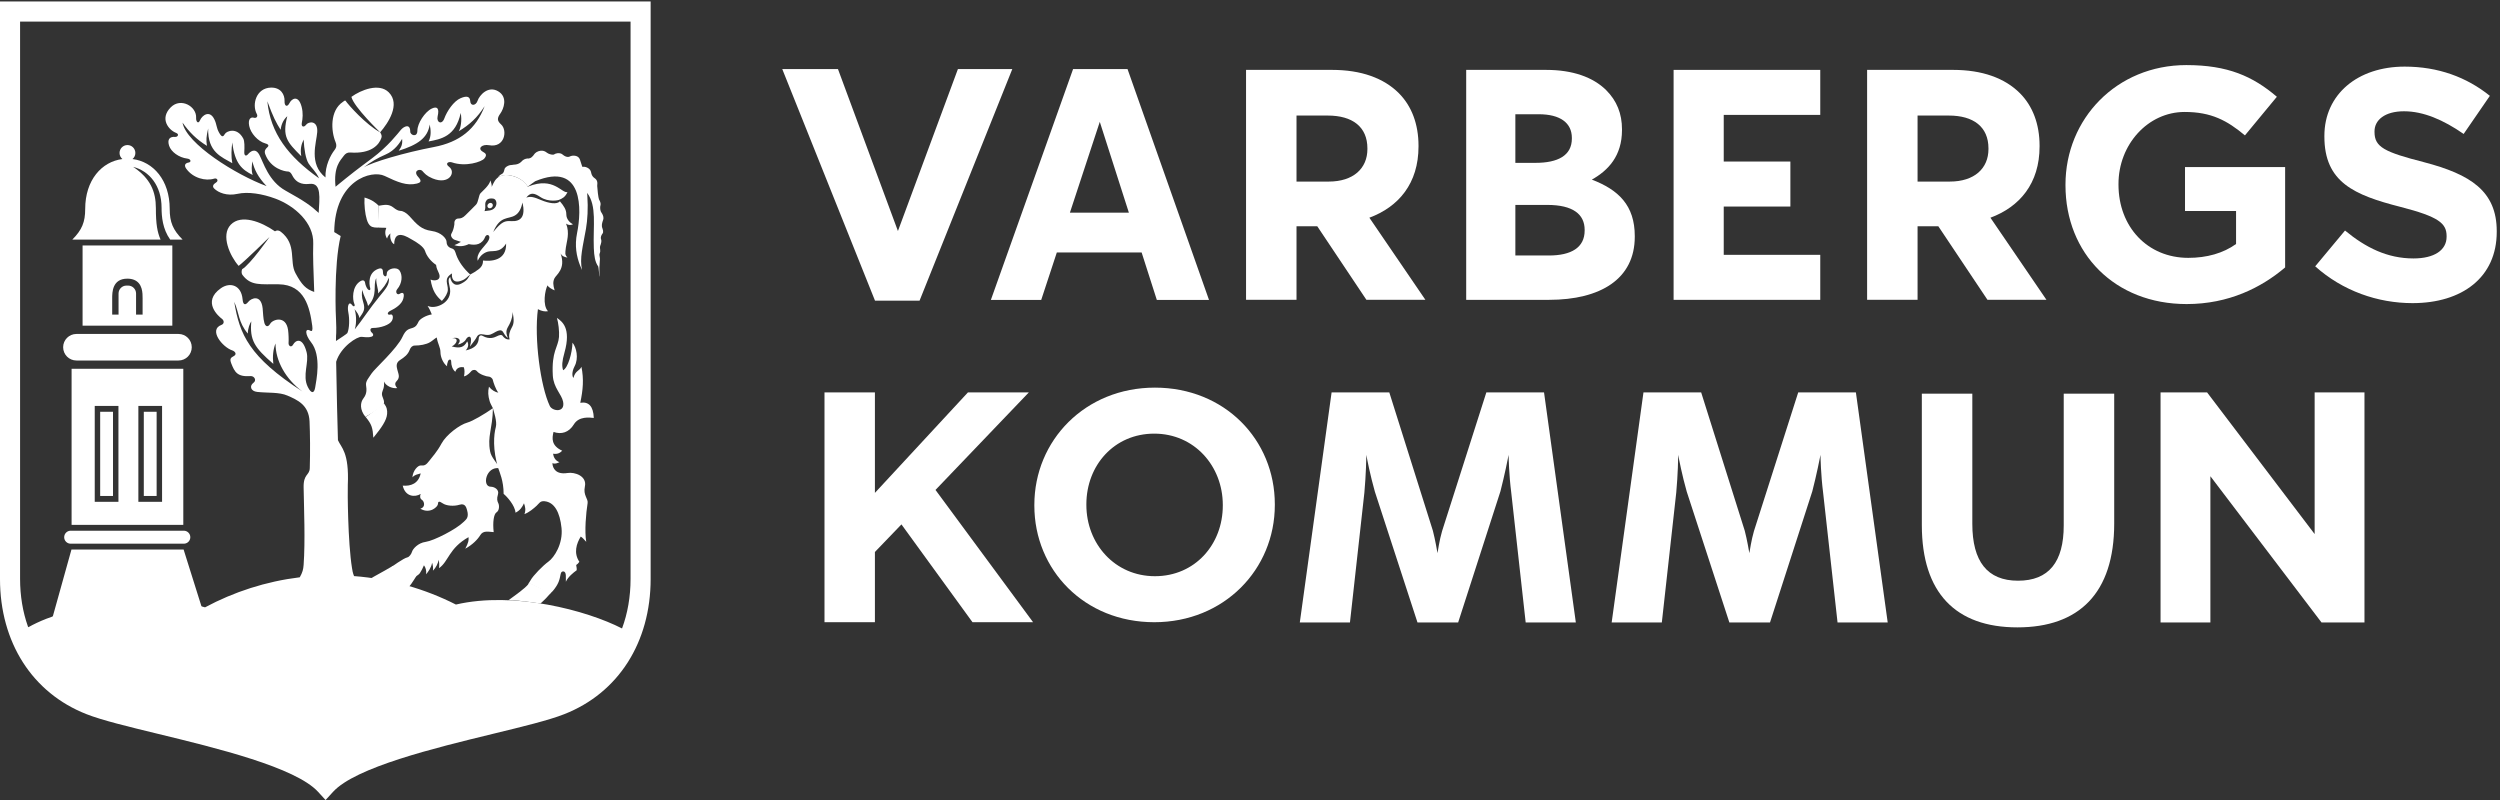 <?xml version="1.0" encoding="UTF-8" standalone="no"?><!DOCTYPE svg PUBLIC "-//W3C//DTD SVG 1.1//EN" "http://www.w3.org/Graphics/SVG/1.1/DTD/svg11.dtd"><svg width="100%" height="100%" viewBox="0 0 400 128" version="1.1" xmlns="http://www.w3.org/2000/svg" xmlns:xlink="http://www.w3.org/1999/xlink" xml:space="preserve" xmlns:serif="http://www.serif.com/" style="fill-rule:evenodd;clip-rule:evenodd;stroke-linejoin:round;stroke-miterlimit:2;"><rect x="0" y="0" width="400" height="128" fill="#333333" stroke="none"/><g><path d="M252.134,99.596l-8.025,0l-2.308,-20.772c-0.368,-2.891 -0.421,-5.73 -0.421,-6.047c-0.104,0.525 -0.628,3.208 -1.31,5.837l-6.766,20.982l-6.505,0l-6.819,-20.929c-0.734,-2.577 -1.258,-5.258 -1.364,-5.89c-0,0.317 -0.053,3.208 -0.315,6.047l-2.308,20.772l-8.024,0l5.087,-36.808l9.233,0l6.975,22.138c0.367,1.418 0.682,3.258 0.735,3.575c0.052,-0.265 0.314,-2.103 0.734,-3.523l7.081,-22.19l9.232,0l5.088,36.808Z" style="fill:#fff;fill-rule:nonzero;"/><path d="M302.034,99.596l-8.027,0l-2.308,-20.772c-0.366,-2.891 -0.418,-5.73 -0.418,-6.047c-0.105,0.525 -0.63,3.208 -1.313,5.837l-6.766,20.982l-6.503,0l-6.819,-20.929c-0.734,-2.577 -1.26,-5.258 -1.364,-5.89c0,0.317 -0.052,3.208 -0.316,6.047l-2.307,20.772l-8.026,0l5.088,-36.808l9.233,0l6.974,22.138c0.369,1.418 0.683,3.258 0.735,3.575c0.054,-0.265 0.316,-2.103 0.735,-3.523l7.082,-22.19l9.23,0l5.09,36.808Z" style="fill:#fff;fill-rule:nonzero;"/><path d="M307.494,84.025l0,-21.034l8.078,0l0,20.825c0,5.994 2.382,9.097 7.311,9.097c4.931,0 7.313,-2.998 7.313,-8.835l0,-21.087l8.077,0l0,20.772c0,11.148 -5.632,16.617 -15.494,16.617c-9.862,0 -15.285,-5.522 -15.285,-16.355Z" style="fill:#fff;fill-rule:nonzero;"/><path d="M345.688,62.787l7.448,0l17.207,22.664l0,-22.664l7.972,0l0,36.808l-6.873,0l-17.78,-23.399l0,23.399l-7.974,0l0,-36.808Z" style="fill:#fff;fill-rule:nonzero;"/><path d="M131.919,62.787l8.067,0l0,16.073l14.882,-16.073l9.743,0l-14.932,15.603l15.615,21.166l-9.693,0l-11.37,-15.653l-4.245,4.412l0,11.241l-8.067,0l0,-36.769Z" style="fill:#fff;fill-rule:nonzero;"/><path d="M165.495,80.891l0,-0.101c0,-10.318 8.119,-18.77 19.291,-18.77c11.172,0 19.186,8.345 19.186,18.665l0,0.105c0,10.318 -8.119,18.764 -19.291,18.764c-11.172,0 -19.186,-8.345 -19.186,-18.663Zm30.153,0l0,-0.101c0,-6.224 -4.553,-11.408 -10.967,-11.408c-6.413,0 -10.862,5.079 -10.862,11.303l0,0.105c0,6.218 4.553,11.402 10.967,11.402c6.413,0 10.862,-5.079 10.862,-11.301Z" style="fill:#fff;fill-rule:nonzero;"/><path d="M234.591,11.183l12.816,0c4.195,0 7.498,1.157 9.597,3.258c1.676,1.682 2.515,3.731 2.515,6.254l0,0.105c0,4.154 -2.201,6.466 -4.824,7.938c4.248,1.629 6.869,4.099 6.869,9.041l0,0.104c0,6.729 -5.452,10.092 -13.736,10.092l-13.237,0l0,-36.792Zm11.087,14.874c3.564,0 5.82,-1.156 5.82,-3.889l0,-0.106c0,-2.417 -1.888,-3.783 -5.295,-3.783l-3.746,0l0,7.778l3.221,0Zm2.15,14.822c3.564,0 5.716,-1.262 5.716,-3.994l0,-0.105c0,-2.472 -1.837,-3.994 -5.979,-3.994l-5.108,0l0,8.093l5.371,0Z" style="fill:#fff;fill-rule:nonzero;"/><path d="M370.432,42.613l4.771,-5.728c3.305,2.732 6.765,4.466 10.958,4.466c3.304,0 5.295,-1.312 5.295,-3.467l0,-0.104c0,-2.051 -1.258,-3.103 -7.392,-4.681c-7.392,-1.89 -12.163,-3.941 -12.163,-11.245l0,-0.106c0,-6.676 5.347,-11.09 12.845,-11.09c5.348,0 9.909,1.68 13.632,4.676l-4.195,6.099c-3.252,-2.26 -6.448,-3.629 -9.541,-3.629c-3.095,0 -4.72,1.42 -4.72,3.207l0,0.106c0,2.417 1.574,3.207 7.919,4.834c7.444,1.945 11.638,4.625 11.638,11.039l0,0.104c0,7.306 -5.559,11.407 -13.475,11.407c-5.557,0 -11.169,-1.944 -15.572,-5.888Z" style="fill:#fff;fill-rule:nonzero;"/><path d="M125.162,11.052l8.913,0l9.594,25.912l9.597,-25.912l8.702,0l-14.838,37.055l-7.129,0l-14.839,-37.055Z" style="fill:#fff;fill-rule:nonzero;"/><path d="M199.368,11.182l13.754,0c4.667,0 8.284,1.314 10.697,3.731c2.043,2.05 3.144,4.942 3.144,8.411l0,0.104c0,5.939 -3.197,9.672 -7.864,11.405l8.966,13.14l-9.438,0l-7.865,-11.771l-3.32,0l0,11.771l-8.074,0l0,-36.791Zm13.23,17.87c3.933,0 6.187,-2.102 6.187,-5.202l0,-0.107c0,-3.469 -2.413,-5.255 -6.345,-5.255l-4.998,0l0,10.564l5.156,0Z" style="fill:#fff;fill-rule:nonzero;"/><path d="M298.738,11.182l13.753,0c4.667,0 8.284,1.314 10.697,3.731c2.043,2.05 3.144,4.942 3.144,8.411l0,0.104c0,5.939 -3.197,9.672 -7.864,11.405l8.966,13.14l-9.437,0l-7.866,-11.771l-3.32,0l0,11.771l-8.073,0l0,-36.791Zm13.229,17.87c3.933,0 6.187,-2.102 6.187,-5.202l-0,-0.107c-0,-3.469 -2.413,-5.255 -6.345,-5.255l-4.998,0l-0,10.564l5.156,0Z" style="fill:#fff;fill-rule:nonzero;"/><path d="M171.693,11.052l8.711,0l13.035,36.934l-8.348,0l-2.432,-7.595l-13.566,0l-2.498,7.595l-8.055,0l13.153,-36.934Zm-0.509,22.977l9.437,0l-4.655,-14.534l-4.782,14.534Z" style="fill:#fff;fill-rule:nonzero;"/><path d="M267.776,11.183l23.465,0l0,7.2l-15.444,0l0,7.463l10.663,0l0,7.201l-10.663,0l0,7.726l15.444,0l0,7.202l-23.465,0l0,-36.792Z" style="fill:#fff;fill-rule:nonzero;"/><path d="M330.477,29.638l-0,-0.103c-0,-10.511 8.168,-19.121 19.335,-19.121c6.64,0 10.644,1.792 14.486,5.069l-5.108,6.18c-2.845,-2.376 -5.376,-3.749 -9.64,-3.749c-5.903,0 -10.592,5.231 -10.592,11.513l-0,0.108c-0,6.759 4.638,11.722 11.17,11.722c2.953,0 5.587,-0.738 7.642,-2.218l-0,-5.282l-8.168,0l-0,-7.023l16.018,0l0,16.055c-3.795,3.22 -9.013,5.861 -15.757,5.861c-11.485,0 -19.386,-8.08 -19.386,-19.012Z" style="fill:#fff;fill-rule:nonzero;"/><path d="M59.309,36.172c0.331,0.246 0.872,0.258 1.364,0.236c-0,-1.249 -0.15,-2.448 -0.088,-3.5c-0.435,-0.435 -1.031,-0.944 -2.259,-1.304c-0.074,1.108 0.073,2.588 0.368,3.548c0.163,0.532 0.369,0.838 0.615,1.02Z" style="fill:#fff;fill-rule:nonzero;"/><path d="M96.501,35.172c0.134,-0.357 -0.017,-0.742 -0.169,-0.998c-0.037,-0.063 -0.073,-0.125 -0.107,-0.17c-0.12,-0.154 -0.199,-0.458 -0.199,-0.759c-0.004,-0.125 0.009,-0.253 0.043,-0.368c0.071,-0.254 0,-0.497 -0.091,-0.7c-0.051,-0.105 -0.101,-0.202 -0.142,-0.28c-0.097,-0.196 -0.279,-1.745 -0.283,-2.128c0,-0.054 0,-0.11 0.007,-0.17c0.04,-0.356 0.017,-0.621 -0.159,-0.847c-0.07,-0.094 -0.158,-0.177 -0.283,-0.261c-0.245,-0.166 -0.387,-0.385 -0.479,-0.649c-0.03,-0.091 -0.056,-0.192 -0.073,-0.294c-0.051,-0.269 -0.216,-0.474 -0.422,-0.618c-0.269,-0.192 -0.617,-0.274 -0.867,-0.243c-0.035,0.004 -0.075,0.001 -0.112,0.003c-0.115,-0.389 -0.238,-0.777 -0.378,-1.159c-0.122,-0.335 -0.367,-0.505 -0.633,-0.578c-0.375,-0.107 -0.787,-0.024 -0.958,0.073c-0.189,0.112 -0.452,0.112 -0.728,-0.007c-0.145,-0.06 -0.297,-0.156 -0.442,-0.286c-0.236,-0.212 -0.563,-0.25 -0.842,-0.216c-0.216,0.027 -0.409,0.101 -0.497,0.172c-0.161,0.132 -0.617,0.037 -0.933,-0.109c-0.095,-0.044 -0.183,-0.091 -0.243,-0.142c-0.472,-0.398 -0.994,-0.38 -1.392,-0.23c-0.223,0.084 -0.404,0.208 -0.52,0.324c-0.04,0.04 -0.073,0.08 -0.096,0.116c-0.123,0.199 -0.317,0.423 -0.519,0.568c-0.055,0.039 -0.329,0.158 -0.402,0.145c-0.258,-0.036 -0.696,0.066 -0.974,0.317c-0.039,0.035 -0.282,0.285 -0.381,0.357c-0.233,0.168 -0.514,0.263 -0.779,0.293c-0.163,0.018 -0.333,0.016 -0.513,0.061c-0.484,-0.008 -0.889,0.226 -1.083,0.44c-0.065,0.072 -0.107,0.143 -0.118,0.201c-0.031,0.154 -0.068,0.283 -0.109,0.395c-0.059,0.156 -0.129,0.275 -0.224,0.345c-0.008,0.002 -0.371,0.197 -0.529,0.358c-0.071,0.072 -0.194,0.256 -0.194,0.256c0.655,-0.42 1.58,-0.473 2.556,-0.169c1.013,0.315 1.783,0.953 2.188,1.646l1.202,-0.864c7.781,-3.241 7.442,4.659 6.706,8.286c-0.414,2.033 -0.09,3.729 0.483,5.199c0.096,0.245 0.198,0.486 0.311,0.72c-0.419,-1.889 0.128,-3.721 0.628,-6.591c0.241,-1.386 0.362,-3.276 0.216,-5.33c-0.01,-0.142 -0.018,-0.282 -0.031,-0.426c1.589,2.104 0.93,5.239 1.07,8.839c0.048,1.221 0.186,2.226 0.706,2.941c0.071,0.097 0.148,1.545 0.234,1.631c-0.097,-1.078 -0.029,-1.946 0.025,-2.588c0.006,-0.079 0.013,-0.157 0.017,-0.226c0.006,-0.093 -0.011,-0.204 -0.035,-0.32c-0.033,-0.197 -0.077,-0.41 -0.007,-0.582c0.099,-0.249 0.108,-0.407 0.072,-0.678c-0.004,-0.032 -0.01,-0.063 -0.017,-0.097c-0.03,-0.192 -0.007,-0.327 0.027,-0.436c0.026,-0.088 0.06,-0.159 0.084,-0.232c0.058,-0.165 0.168,-0.555 0.058,-0.829c-0.031,-0.08 -0.045,-0.162 -0.045,-0.244c0.004,-0.179 0.071,-0.366 0.186,-0.541c0.023,-0.037 0.049,-0.07 0.077,-0.104c0.223,-0.278 0.058,-0.666 -0.054,-0.999c-0.023,-0.062 -0.03,-0.13 -0.037,-0.202c-0.024,-0.205 0.02,-0.441 0.091,-0.685c0.034,-0.112 0.072,-0.219 0.112,-0.331Z" style="fill:#fff;fill-rule:nonzero;"/><path d="M61.939,66.236c0.052,-0.6 -0.045,-1.096 -0.496,-1.681c0.011,-0.086 -2.859,2.275 -2.966,2.128c0.037,0.049 0,0 0.041,0.05c0.004,0.006 0.009,0.013 0.013,0.016c0.951,1.158 1.103,1.719 1.204,3.286c1.339,-1.631 2.116,-2.778 2.204,-3.799Z" style="fill:#fff;fill-rule:nonzero;"/><path d="M59.284,92.562c0.533,0.117 1.234,0.314 1.755,0.459c0.095,0.03 0.191,0.057 0.283,0.083c1.231,0.366 2.457,0.748 3.693,1.24c0.566,-0.5 1.067,-1.326 1.597,-2.165c-1.457,-0.15 -2.633,-0.757 -3.709,-1.659c-0.003,0.016 -2.341,1.354 -3.619,2.042Z" style="fill:#fff;fill-rule:nonzero;"/><path d="M84.477,93.535c-0.584,0.68 -1.964,1.659 -3.132,2.504c0.556,0.01 1.152,0.036 1.701,0.081l-0.003,0.005c1.134,0.101 2.252,0.28 3.427,0.442c0.67,-0.597 1.274,-1.229 1.729,-1.773c-1.182,-0.387 -3.548,-1.546 -3.56,-1.553l-0.162,0.294Z" style="fill:#fff;fill-rule:nonzero;"/><path d="M43.73,58.218c-0.14,-1.157 -0.033,-2.313 0.351,-3.263c-0,2.773 1.609,5.685 4.307,7.683c-8.553,-5.533 -10.069,-9.158 -10.91,-14.349c0.802,1.789 0.633,3.263 2.174,5.086c-0,-0.841 0.316,-1.614 0.559,-1.965c-0.28,3.018 0.509,4.213 3.519,6.808Zm-10.422,-37.66c-0.099,3.818 2.174,4.561 3.858,5.553c-0.199,-1.041 -0.149,-2.279 -0,-3.321c0.395,3.423 1.583,4.366 3.264,5.207c-0.248,-0.795 -0.148,-1.438 -0.049,-2.183c0.296,1.289 0.89,2.529 2.275,3.967c-4.947,-1.834 -12.861,-6.792 -13.453,-10.165c1.088,1.536 2.225,2.678 3.908,3.721c-0.149,-0.895 -0.099,-1.54 0.197,-2.779Zm14.894,4.435c-0.187,-1.143 -0,-1.866 0.38,-2.663c0.08,1.597 0.343,3.121 0.801,3.844c0.455,0.722 1.138,1.217 1.668,2.358c-4.934,-3.5 -7.783,-7.193 -8.277,-12.332c0.951,2.588 1.404,3.426 2.127,4.568c0.115,-1.027 0.571,-1.75 1.064,-2.169c-0.838,3.276 -0.04,4.111 2.237,6.394Zm8.695,-5.634c0.007,0.01 0.014,0.022 0.02,0.032c-0.005,0 -0.011,-0.001 -0.016,-0.001c-0.001,-0.01 -0.002,-0.021 -0.004,-0.031Zm-1.566,-2.284c0.001,-0.001 0.001,-0.002 0.002,-0.003c0.001,0.001 0.001,0.002 0.002,0.004c-0.001,0 -0.003,-0.001 -0.004,-0.001Zm13.427,2.843c0.177,0.904 0.268,1.807 -0.184,2.711c1.94,-0.362 4.331,-0.769 5.14,-4.563c0.225,1.173 -0,2.442 -0.316,2.935c1.714,-1.039 2.977,-2.167 4.147,-4.021c-1.396,3.661 -3.971,5.762 -8.159,6.551c-4.553,0.861 -9.961,2.441 -11.178,3.255c0.993,-0.814 2.322,-1.571 3.427,-2.035c1.622,-0.675 2.389,-2.031 2.703,-2.528c0.089,0.813 -0.092,1.266 -0.543,1.897c3.024,-0.948 4.645,-2.033 4.963,-4.202Zm-10.656,28.382c-0.247,-0.78 -0.237,-1.422 -0.129,-1.922c0.261,1.185 0.707,1.603 0.916,2.579c1.656,-1.816 0.712,-3.264 1.313,-4.448c-0.026,1.21 0.37,1.658 0.289,2.447c0.841,-0.918 1.287,-1.421 1.732,-2.527c0.107,1.106 -0.432,1.7 -1.548,3.055c-1.496,1.814 -2.754,3.789 -3.91,5.21c0.367,-1.158 0.183,-2.71 -0.052,-3.237c0.366,0.448 0.707,0.869 0.786,1.421c0.603,-0.921 1.024,-1.262 0.603,-2.578Zm42.789,44.317c-0,2.866 -0.474,5.535 -1.364,7.936c-5.662,-2.91 -17.299,-5.983 -26.581,-3.826c-4.961,-2.517 -10.465,-4.108 -16.292,-4.552l-0.007,0c-0.212,-0.513 -0.276,-0.977 -0.325,-1.282c-0.672,-4.154 -0.718,-12.301 -0.672,-13.3c0.237,-5.263 -1.068,-5.977 -1.579,-7.166c-0.053,-1.712 -0.221,-8.051 -0.287,-12.538c0.743,-2.426 3.392,-4.084 4.091,-3.994c2.144,0.278 1.991,-0.393 1.602,-0.695c-0.22,-0.171 -0.395,-0.727 0.182,-0.726c1.238,0.002 2.685,-0.485 3.047,-1.15c0.285,-0.523 0.151,-1.119 -0.24,-0.999c-0.472,0.146 -0.633,-0.3 -0,-0.604c0.77,-0.367 1.81,-1.028 2.051,-1.906c0.312,-1.133 -0.221,-1.033 -0.543,-0.817c-0.452,0.303 -0.784,-0.302 -0.423,-0.727c0.825,-0.965 0.875,-2.237 0.392,-2.964c-0.483,-0.727 -2.053,-0.304 -2.053,0.453c-0,0.826 -0.601,0.362 -0.601,-0.031c-0,-0.608 -0.123,-0.966 -0.816,-0.696c-1.561,0.613 -1.45,2.301 -1.237,3.086c0.087,0.328 -0.181,0.393 -0.393,0.152c-0.212,-0.241 -0.387,-0.721 -0.423,-0.998c-0.06,-0.484 -0.423,-0.484 -0.726,-0.303c-1.465,0.88 -1.266,3.026 -1.025,3.571c0.241,0.545 -0.12,0.545 -0.271,0.332c-0.586,-0.823 -0.875,0.092 -0.663,1.119c0.209,1.031 0.173,2.558 -0.154,3.296c-0.048,0.109 -1.173,0.849 -1.823,1.273c0.003,-0.649 0.015,-1.103 0.039,-1.274l-0,0.001c0.024,-0.089 0.014,-1.528 -0.029,-2.111c-0.02,0.009 -0.418,-8.636 0.741,-13.413l-1.032,-0.633c0.084,-8.357 6.006,-9.977 8.059,-8.986c2.12,1.017 3.55,1.617 5.172,1.224c1.144,-0.276 0.276,-0.909 0.039,-1.266c-0.566,-0.849 0.476,-1.149 0.83,-0.751c0.354,0.394 0.673,0.793 1.62,1.189c2.678,1.117 3.828,-0.993 2.645,-1.864c-0.652,-0.481 -0.16,-0.87 0.434,-0.71c2.252,0.79 4.778,-0.083 5.212,-0.595c0.492,-0.581 0.235,-0.832 -0.194,-1.068c-0.999,-0.546 -0.154,-1.277 0.948,-1.071c2.525,0.477 2.997,-2.377 1.932,-3.327c-0.667,-0.594 -0.632,-1.027 -0.119,-1.739c0.514,-0.715 1.264,-2.614 -0.353,-3.565c-1.621,-0.951 -3.005,0.672 -3.28,1.504c-0.275,0.831 -1.135,0.91 -1.183,0.08c-0.041,-0.674 -0.438,-0.948 -1.541,-0.475c-1.107,0.475 -2.171,2.058 -2.606,3.246c-0.395,1.079 -1.304,0.635 -1.067,-0.355c0.292,-1.224 -0.04,-1.665 -0.949,-1.227c-1.104,0.527 -2.291,2.375 -2.291,3.523c-0,1.146 -1.145,0.752 -1.145,0.158c-0,-1.351 -1.026,-0.833 -1.499,-0.278c-0.474,0.554 -2.055,2.652 -4.622,4.556c-2.228,1.649 -3.422,2.566 -5.83,4.545c-0.344,-3.232 0.789,-4.222 1.314,-4.945c0.254,-0.348 0.561,-0.56 1.02,-0.533c3.437,0.249 4.653,-1.29 5.002,-2.338c0.097,-0.295 0.031,-0.524 -0.199,-0.891c1.285,-1.483 3.29,-4.485 1.382,-6.395c-1.553,-1.555 -4.467,-0.377 -5.981,0.721c0.36,1.6 4.598,5.672 4.599,5.674c-2.269,-1.229 -5.103,-4.399 -5.549,-5.073c-0.187,-0.013 -0.207,0.065 -0.403,0.196c-2.126,1.42 -1.911,4.683 -1.185,6.43c0.18,0.435 0.197,0.822 -0.164,1.285c-0.639,0.816 -1.512,2.505 -1.447,4.385c-2.731,-2.178 -1.432,-5.575 -1.319,-7.256c0.133,-1.91 -1.381,-1.746 -1.807,-1.152c-0.313,0.431 -0.787,0.33 -0.659,-0.331c0.135,-0.659 0.23,-1.583 -0.032,-2.571c-0.513,-1.937 -1.572,-1.334 -1.942,-0.595c-0.36,0.727 -0.821,0.494 -0.788,-0.295c0.043,-1.06 -0.592,-2.209 -2.172,-2.178c-2.367,0.051 -3.091,2.704 -2.269,4.222c0.218,0.403 -0.066,0.725 -0.495,0.593c-0.427,-0.133 -0.952,0.167 -0.722,1.32c0.229,1.153 1.381,2.475 2.598,2.802c0.674,0.183 0.493,0.463 0.261,0.661c-0.228,0.197 -0.493,0.525 -0.293,1.055c0.881,2.365 3.191,2.768 3.585,2.768c0.395,0 0.592,0.331 0.725,0.596c0.786,1.575 2.136,1.451 2.826,1.384c1.899,-0.181 1.544,2.275 1.416,4.648c-1.216,-1.118 -2.137,-1.811 -5.296,-3.56c-2.742,-1.516 -3.551,-4.546 -4.209,-5.748c-0.656,-1.205 -1.485,-0.459 -1.8,-0.084c-0.314,0.369 -0.627,0.255 -0.6,-0.344c0.039,-0.808 0.066,-1.741 -0.171,-2.179c-1,-1.862 -2.658,-1.174 -2.913,-0.744c-0.258,0.428 -0.457,0.685 -0.942,-0.174c-0.475,-0.837 -0.344,-1.288 -0.767,-2.148c-0.763,-1.562 -1.969,-0.611 -2.297,0.172c-0.274,0.654 -0.653,0.206 -0.617,-0.411c0.1,-1.813 -2.443,-3.291 -4.047,-1.686c-1.871,1.87 -0.276,3.68 0.822,4.092c0.592,0.22 0.275,0.687 -0.137,0.653c-0.911,-0.078 -1.268,0.447 -0.961,1.409c0.31,0.964 1.547,1.9 2.918,2.063c0.581,0.07 0.65,0.55 0.239,0.619c-0.681,0.115 -0.754,0.517 -0.412,0.998c1.066,1.498 3.085,2.029 4.492,1.581c0.428,-0.136 0.757,0.343 0.242,0.653c-0.394,0.237 -0.62,0.584 -0.275,0.928c0.671,0.674 2.058,1.238 3.738,0.86c1.681,-0.377 3.952,-0.02 6.078,0.769c3.019,1.124 6.163,3.841 6.042,7.205c-0.07,2.061 0.039,4.198 0.158,7.722c-1.342,-0.475 -1.973,-1.109 -3.001,-3.01c-1.025,-1.899 0.278,-4.55 -2.33,-6.612c-0.262,-0.206 -0.592,-0.316 -0.947,-0.077c-2.213,-1.545 -5.411,-2.773 -7.071,-1.068c-1.656,1.699 -0.107,5.067 1.256,6.595c1.054,-0.794 4.951,-4.633 4.951,-4.633c-0,0 -3.112,4.436 -4.392,5.164c-0.155,0.356 -0.076,0.75 0.045,0.908c1.356,1.817 2.921,1.466 5.803,1.508c4.192,0.056 4.975,3.757 5.371,6.648c0.087,0.635 -0,0.95 -0.277,0.793c-0.966,-0.553 -0.869,0.633 0.08,1.82c1.727,2.163 0.83,6.175 0.672,7.208c-0.16,1.028 -0.631,1.068 -1.186,-0.042c-0.92,-1.845 0.239,-3.917 -0.197,-5.582c-0.676,-2.579 -1.818,-1.82 -2.133,-1.226c-0.315,0.593 -0.789,0.236 -0.75,-0.236c0.039,-0.477 -0,-1.507 -0.076,-2.062c-0.347,-2.414 -2.453,-1.701 -2.848,-1.027c-0.395,0.675 -0.789,0.435 -0.946,-0.119c-0.211,-0.741 -0.195,-1.624 -0.277,-2.336c-0.253,-2.291 -1.826,-1.623 -2.298,-1.03c-0.477,0.593 -0.83,0.517 -0.91,-0.396c-0.196,-2.298 -2.012,-2.811 -3.475,-1.782c-3.107,2.19 -0.292,4.552 0.14,4.87c0.436,0.317 0.398,0.83 -0.038,0.991c-2.132,0.776 0.159,3.562 1.7,4.077c0.503,0.167 0.789,0.633 0.276,0.908c-0.514,0.28 -0.711,0.438 -0.396,1.231c0.525,1.312 0.934,2.136 3.065,1.978c0.594,-0.043 1.026,0.673 0.473,1.069c-0.687,0.495 -0.473,1.347 0.594,1.465c1.691,0.188 3.516,0 4.858,0.595c1.545,0.682 3.395,1.461 3.516,4.119c0.083,1.862 0.117,4.909 0.037,7.48c-0.035,1.193 -1.027,0.873 -0.985,3.089c0.055,3.249 0.276,8.593 -0,12.392c-0.052,0.71 -0.166,1.188 -0.614,1.983c-5.424,0.666 -10.538,2.332 -15.157,4.808c-7.874,-2.269 -21.354,-0.726 -28.271,3.182l-0.073,-0.126c-0.815,-2.316 -1.252,-4.874 -1.252,-7.612l-0,-89.16l97.678,0l-0,89.16Zm3.212,0.009l-0,-92.391l-104.103,-0l-0,92.382c-0,10.16 5.175,18.253 13.839,21.649c2.468,0.973 6.631,1.984 11.452,3.154c9.29,2.256 22.013,5.345 25.61,9.281l1.185,1.299l0.006,-0.007l0.006,0.007l1.185,-1.299c3.591,-3.938 16.297,-7.027 25.574,-9.283c4.807,-1.167 8.958,-2.177 11.421,-3.148c8.658,-3.394 13.826,-11.485 13.826,-21.645l-0.001,0.001Z" style="fill:#fff;fill-rule:nonzero;"/><path d="M72.331,43.74c-0.106,0.545 0.048,1.672 1.41,1.199c0.874,-0.301 0.878,-0.577 1.498,-1.016c-1.016,-0.906 -1.857,-2.052 -2.243,-3.156c-0.17,-0.49 -0.22,-0.882 -0.734,-1.026c-0.51,-0.15 -0.806,-0.516 -0.806,-1.029c0,-0.515 -0.805,-1.544 -2.416,-1.763c-1.612,-0.221 -2.323,-1.004 -3.567,-2.399c-0.453,-0.504 -1.028,-0.807 -1.394,-0.807c-0.366,0 -0.732,-0.221 -1.1,-0.516c-0.793,-0.635 -1.453,-0.452 -2.404,-0.306c-0.021,-0.021 -0.099,2.439 0.088,3.501c0.233,-0.01 0.398,0.018 0.442,0.017c0.221,-0.007 0.455,-0.004 0.702,0.021c-0.218,0.512 -0.247,1.13 0.121,1.718c0.091,-0.359 0.254,-0.554 0.542,-0.837c-0.147,0.732 0.157,1.521 0.596,1.74c0.047,-2.602 2.239,-1.082 2.898,-0.713c0.66,0.368 1.831,1.077 2.052,1.812c0.221,0.735 0.877,1.614 1.756,2.203c0.073,0.589 0.223,0.807 0.442,1.32c0.496,1.166 -0.662,1.322 -1.321,1.027c0.274,1.755 0.882,2.648 1.808,3.416c0.544,-0.562 0.927,-1.267 0.951,-1.739c0.057,-1.029 -0.752,-1.799 0.679,-2.667Z" style="fill:#fff;fill-rule:nonzero;"/><path d="M78.149,32.596c-0.19,0.172 -0.221,0.444 -0.074,0.609c0.152,0.168 0.427,0.162 0.615,-0.009c0.187,-0.173 0.219,-0.447 0.07,-0.612c-0.148,-0.166 -0.425,-0.161 -0.611,0.012Z" style="fill:#fff;fill-rule:nonzero;"/><path d="M81.8,35.38c-1.006,-0.059 -1.51,0.038 -2.887,1.746c1.089,-2.641 2.405,-2.004 3.494,-2.662c0.711,-0.424 0.992,-1.198 1.197,-2.057c0.499,2.233 -0.239,3.062 -1.804,2.973Zm0.098,16.996c-0.346,0.609 -0.567,1.272 -0.352,1.926c-0.562,0.087 -0.953,-0.306 -1.126,-0.565c-0.176,-0.261 -0.603,-0.097 -0.948,0.078c-0.348,0.17 -1.163,0.553 -2.258,-0.078c-0.383,-0.226 -0.597,0.13 -0.605,0.306c-0.041,0.939 -0.501,1.68 -2.103,2.028c0.431,-0.432 0.524,-1.017 0.242,-1.456c-0.491,0.978 -1.171,1.162 -2.469,0.814c0.822,-0.39 1.25,-1.426 0.043,-1.303c1.147,-0.323 1.585,0.364 0.93,0.989c0.531,-0.061 1.116,-0.454 1.278,-0.781c0.313,-0.626 1.218,-0.908 0.656,1.127c0.625,-0.846 0.872,-1.096 1.091,-1.534c0.199,-0.395 0.524,-0.538 1.123,-0.407c0.997,0.219 1.254,-0.073 1.934,-0.436c0.938,-0.503 1.08,-0.07 1.25,0.186c0.127,0.188 0.251,0.502 0.685,0.813c-0.498,-1.156 -0.135,-1.466 0.219,-2.16c0.502,-0.967 0.505,-1.577 0.536,-2.007c0.237,1.313 0.219,1.853 -0.126,2.46Zm-4.371,-18.595c0.332,-0.881 -0.157,-1.163 0.392,-1.822c0.271,-0.221 0.673,-0.237 1.02,-0.178c0.494,0.085 0.673,0.878 0.267,1.412c-0.452,0.595 -1.184,0.477 -1.679,0.588Zm14.294,34.117c0.806,-1.321 2.489,-1.1 3.187,-1.028c-0.074,-1.909 -0.844,-2.642 -2.163,-2.424c0.441,-2.09 0.586,-3.78 0.184,-5.763c-0.258,0.661 -0.991,0.587 -1.282,1.797c-0.365,-0.513 -0.047,-1.45 0.184,-1.872c0.696,-1.283 0.292,-3.046 -0.334,-3.782c-0.034,1.619 -0.73,4.077 -1.501,4.409c-0.216,-0.699 -0.18,-1.399 0.222,-2.828c1.125,-3.993 -0.438,-4.993 -1.208,-5.544c0.221,0.735 0.404,2.129 0.332,3.047c-0.136,1.684 -1.209,2.241 -0.992,6.167c0.111,1.983 1.409,2.99 1.646,4.186c0.369,1.835 -1.716,1.542 -2.125,0.698c-1.489,-3.125 -2.523,-10.793 -1.904,-15.494c0.626,0.329 1.102,0.405 1.614,0.329c-0.914,-0.989 -0.476,-3.375 -0.074,-4.146c0.147,0.33 0.696,0.623 1.137,0.808c-0.257,-0.842 -0.294,-1.36 -0.04,-1.909c0.289,-0.615 1.868,-1.503 0.991,-4c0.258,0.475 0.66,0.585 1.099,0.66c-0.439,-0.479 -0.366,-0.626 -0.259,-1.581c0.115,-0.954 0.663,-2.311 0.037,-3.853c0.331,0.256 0.7,0.293 1.102,0.111c-0.439,-0.222 -1.061,-0.773 -1.061,-1.581c0,-0.746 -0.349,-1.304 -1.033,-2.106c-0.454,0.58 -1.859,0.294 -2.949,-0.165c-1.208,-0.508 -1.692,-0.658 -2.429,-0.415c0.688,-0.88 1.269,-0.755 2.274,-0.086c1.33,0.883 2.943,0.478 2.928,0.46c0.549,-0.221 1.024,-0.441 1.39,-1.248c-0.951,0.181 -2.233,-2.497 -6.227,-0.92c-0.006,-0.005 -0.145,0.036 -0.145,0.036c-0.276,-0.654 -1.175,-1.332 -2.188,-1.646c-2.835,-0.879 -3.245,1.166 -3.56,1.684c0.036,-0.255 -0.075,-0.696 -0.221,-1.027c-0.111,0.772 -1.282,1.725 -1.577,2.054c-0.292,0.331 -0.328,1.396 -0.693,1.8c-0.29,0.318 -1.318,1.322 -1.724,1.726c-0.401,0.405 -0.729,0.514 -1.134,0.514c-0.402,-0 -0.656,0.369 -0.623,0.772c0.004,0.04 0.004,0.104 -0.005,0.184c-0.028,0.258 -0.122,0.695 -0.285,1.09c-0.054,0.133 -0.117,0.26 -0.185,0.377c-0.221,0.367 0.18,0.882 0.549,0.991c0.307,0.092 0.635,0.207 0.971,0.321c-0.368,0.223 -0.727,0.404 -1.045,0.524c0.841,0.288 1.613,0.168 2.296,-0.165c1.113,0.232 2.153,0.111 2.685,-1.268c0.331,-0.403 0.623,-0.071 0.623,0.15c0,0.218 -0.075,0.476 -0.365,0.879c-0.627,0.861 -1.795,1.762 -1.503,2.901c0.221,-0.513 0.626,-1.038 1.318,-1.357c0.201,-0.094 0.409,-0.133 0.625,-0.155c0.313,-0.027 0.637,-0.016 0.965,-0.068c0.539,-0.083 1.095,-0.33 1.634,-1.173c0.073,2.79 -2.454,2.862 -3.702,2.716c0.039,0.737 -0.399,1.176 -0.694,1.394c-0.461,0.343 -0.852,0.601 -1.345,0.844c-0.349,0.56 -0.44,0.943 -1.436,1.453c-1.264,0.651 -1.726,-0.532 -1.754,-1.045c-0.519,0.324 -0.132,1.219 -0.042,1.897c0.292,2.148 -2.088,3.152 -3.254,2.829c-0.112,-0.021 -0.224,-0.053 -0.336,-0.103c0.271,0.413 0.489,0.876 0.672,1.352c-0.987,0.162 -1.919,0.753 -2.117,1.151c-0.201,0.404 -0.352,0.809 -0.957,1.009c-0.603,0.203 -1.054,0.203 -1.609,1.412c-0.881,1.932 -4.478,5.145 -4.933,5.852c-0.452,0.706 -1.005,1.262 -0.903,1.918c0.098,0.656 0.148,1.362 -0.406,2.07c-0.548,0.694 -0.62,1.833 0.303,2.978c1.427,-0.754 2.598,-1.605 2.966,-2.128c0.101,-0.753 -0.445,-1.092 -0.298,-1.761c0.1,-0.451 0.402,-0.756 0.301,-1.763c0.303,0.705 1.309,1.159 2.116,1.057c-0.255,-0.303 -0.504,-0.706 -0.101,-1.109c0.653,-0.656 0.251,-1.212 0.101,-1.918c-0.088,-0.397 -0.255,-1.01 0.45,-1.463c0.708,-0.456 1.259,-0.859 1.561,-1.664c0.135,-0.36 0.401,-0.656 0.803,-0.656c0.811,-0 1.814,-0.153 2.467,-0.554c0.404,-0.249 0.673,-0.534 1.041,-0.741c0.19,1.103 0.596,1.595 0.596,2.337c0,0.852 0.476,1.836 1.061,2.275c-0.037,-0.292 0.074,-0.551 0.147,-0.806c0.074,-0.258 0.512,-0.477 0.512,0.073c0,0.55 0.184,1.213 0.66,1.615c0.22,-0.696 0.842,-0.807 1.355,-0.733c0.146,0.404 0.146,0.842 0.037,1.468c0.623,-0.148 1.025,-0.698 1.206,-0.881c0.187,-0.183 0.625,-0.256 0.883,0.074c0.365,0.468 1.499,0.844 1.868,0.844c0.198,-0 0.586,0.218 0.655,0.55c0.074,0.331 0.441,1.468 0.88,2.018c-0.475,-0.072 -1.06,-0.401 -1.503,-0.951c-0.181,0.805 -0.146,1.429 0.111,2.312c0.1,0.346 0.313,0.707 0.525,1.126c-1.379,0.965 -3.256,2.072 -4.08,2.296c-1.265,0.348 -3.394,1.964 -4.14,3.346c-0.748,1.386 -1.44,2.074 -1.956,2.768c-0.52,0.691 -0.805,0.806 -1.321,0.748c-0.516,-0.057 -1.325,0.866 -1.382,1.903c0.401,-0.46 0.807,-0.46 1.322,-0.634c-0.345,1.614 -1.553,2.073 -2.875,1.959c0.402,1.789 1.954,1.902 2.875,1.329c-0.17,0.403 -0.115,0.751 0.231,0.976c0.345,0.235 0.576,1.158 -0.286,1.386c1.551,0.923 2.816,-0.346 2.816,-0.749c0,-0.402 0.175,-0.519 0.751,-0.113c0.571,0.402 1.779,0.516 2.7,0.228c0.921,-0.288 1.091,0.463 1.208,0.866c0.349,1.225 -0.174,1.5 -0.574,1.902c-1.165,1.164 -4.775,3 -6.039,3.171c-1.267,0.171 -2.072,1.154 -2.186,1.557c-0.113,0.402 -0.458,0.862 -0.746,0.923c-0.616,0.124 -2.569,1.546 -2.574,1.563c-0.05,0.184 2.021,1.442 3.501,1.837c0.359,-0.345 0.9,-0.612 1.053,-0.854c-0.274,-0.028 -0.274,-0.028 0,-0c0.276,-0.429 0.51,-0.872 0.663,-1.278c0.261,0.349 0.432,0.836 0.343,1.439c0.347,-0.402 0.847,-1.097 0.963,-1.845c0.104,0.285 0.198,0.802 0.134,1.272c0.515,-0.52 0.766,-1.111 0.939,-1.749c0.056,0.289 0.095,0.823 0.039,1.343c1.553,-1.095 1.551,-3.171 4.715,-4.96c0.058,0.463 -0,0.866 -0.518,1.846c1.15,-0.634 1.954,-1.443 2.413,-2.188c0.461,-0.752 1.268,-0.52 2.132,-0.463c-0.174,-1.557 -0,-2.878 0.458,-3.17c0.459,-0.286 0.459,-1.098 0.288,-1.44c-0.174,-0.346 -0.288,-0.695 -0.06,-1.439c0.231,-0.755 -0.576,-1.215 -1.148,-1.215c-1.464,-0 -0.763,-3.351 1.399,-2.949c-0.412,-0.924 -1.324,-1.709 -1.508,-2.699c-0.462,-2.493 0.382,-3.509 0.45,-6.913c0.105,0.453 0.704,2.129 0.465,3.006c-0.335,1.222 -0.539,3.657 0.411,6.655c0.168,0.532 0.839,1.964 0.835,4.044c0.549,0.439 1.828,1.876 1.901,3.01c0.733,-0.362 1.064,-0.879 1.356,-1.504c0.184,0.514 0.331,1.064 0.073,1.729c0.734,-0.263 1.499,-0.92 1.942,-1.326c0.442,-0.403 0.552,-0.805 1.282,-0.732c1.566,0.155 2.453,1.759 2.711,4.293c0.253,2.532 -1.175,4.701 -2.089,5.361c-0.914,0.661 -2.454,2.242 -2.855,2.973c-0.003,0.003 -0.009,0.014 -0.009,0.017l-0.289,0.464c-0,-0 2.312,1.157 3.407,1.648c0.192,-0.151 0.35,-0.289 0.442,-0.398c-0.3,-0.098 -0.3,-0.098 -0,-0c0.398,-0.473 0.726,-0.969 0.917,-1.436c0.401,-0.993 0.218,-1.691 0.729,-1.691c0.6,-0 0.403,1.03 0.439,1.655c0.332,-0.773 1.249,-1.504 1.725,-1.836c0.036,-0.221 -0,-0.44 -0.075,-0.845c0.221,-0.148 0.332,-0.259 0.513,-0.513c-0.951,-1.397 -0.475,-2.904 0.22,-4.041c0.292,0.188 0.475,0.403 0.878,0.846c-0.292,-1.728 -0.038,-4.587 0.22,-6.204c0.111,-0.695 -0.743,-1.242 -0.438,-2.648c0.365,-1.684 -1.624,-2.349 -2.784,-2.161c-1.831,0.292 -2.381,-0.735 -2.414,-1.58c0.435,0.184 0.766,-0 1.134,-0.148c-0.699,-0.255 -0.953,-0.842 -1.027,-1.359c0.697,0.111 1.098,-0.111 1.466,-0.476c-1.761,-0.809 -1.65,-1.98 -1.392,-3.01c1.245,0.443 2.449,0.108 3.26,-1.212Z" style="fill:#fff;fill-rule:nonzero;"/><path d="M24.94,33.302c0,-2.658 -0.885,-4.774 -3.638,-6.603c2.556,0.647 4.551,2.979 4.551,6.559c0,1.36 0.15,3.365 1.38,5.08l1.984,0c-1.558,-1.56 -2.064,-2.806 -2.064,-4.91c0,-4.61 -2.64,-7.566 -5.951,-7.981c0.276,-0.232 0.456,-0.577 0.456,-0.969c0,-0.699 -0.566,-1.27 -1.265,-1.27c-0.701,0 -1.266,0.571 -1.266,1.27c0,0.392 0.18,0.737 0.457,0.969c-3.312,0.415 -5.952,3.371 -5.952,7.981c0,2.104 -0.508,3.35 -2.064,4.91l14.122,0c-0.516,-1.204 -0.75,-2.437 -0.75,-5.036Z" style="fill:#fff;fill-rule:nonzero;"/><path d="M12.223,57.68l16.341,0c1.17,0 2.117,-0.952 2.117,-2.121c0,-1.175 -0.947,-2.125 -2.117,-2.125l-16.341,0c-1.17,0 -2.12,0.95 -2.12,2.125c0,1.169 0.95,2.121 2.12,2.121Z" style="fill:#fff;fill-rule:nonzero;"/><path d="M29.414,84.914l-18.108,0c-0.571,0 -1.036,0.467 -1.036,1.041c0,0.574 0.465,1.036 1.036,1.036l18.108,0c0.573,0 1.036,-0.462 1.036,-1.036c0,-0.574 -0.463,-1.041 -1.036,-1.041Z" style="fill:#fff;fill-rule:nonzero;"/><path d="M25.932,80.291l-3.793,0l-0,-15.344l3.793,0l-0,15.344Zm-6.981,0l-3.793,0l0,-15.344l3.793,0l0,15.344Zm-7.496,-21.286l0,24.973l17.874,0l0,-24.973l-17.874,0Z" style="fill:#fff;fill-rule:nonzero;"/><path d="M29.377,87.928l-17.944,0l-3.089,11.075c0,0 13.628,-4.75 24.031,-1.539l-2.998,-9.536Z" style="fill:#fff;fill-rule:nonzero;"/><rect x="23.009" y="65.884" width="2.052" height="13.47" style="fill:#fff;"/><path d="M22.816,47.733l0,2.601l-1.053,-0c0.001,-0.021 0.006,-0.041 0.006,-0.063l0,-3.311c0,-0.697 -0.569,-1.267 -1.264,-1.267l-0.274,-0c-0.695,-0 -1.264,0.57 -1.264,1.267l0,3.311c0,0.022 0.005,0.042 0.006,0.063l-1.024,-0l0,-2.601c0,-0.942 0,-3.148 2.434,-3.148c0.4,-0 0.759,0.066 1.066,0.188c1.367,0.557 1.367,2.121 1.367,2.96Zm4.756,-8.458l-14.36,-0l0,12.835l14.36,-0l0,-12.835Z" style="fill:#fff;fill-rule:nonzero;"/><rect x="16.028" y="65.884" width="2.052" height="13.47" style="fill:#fff;"/></g></svg>